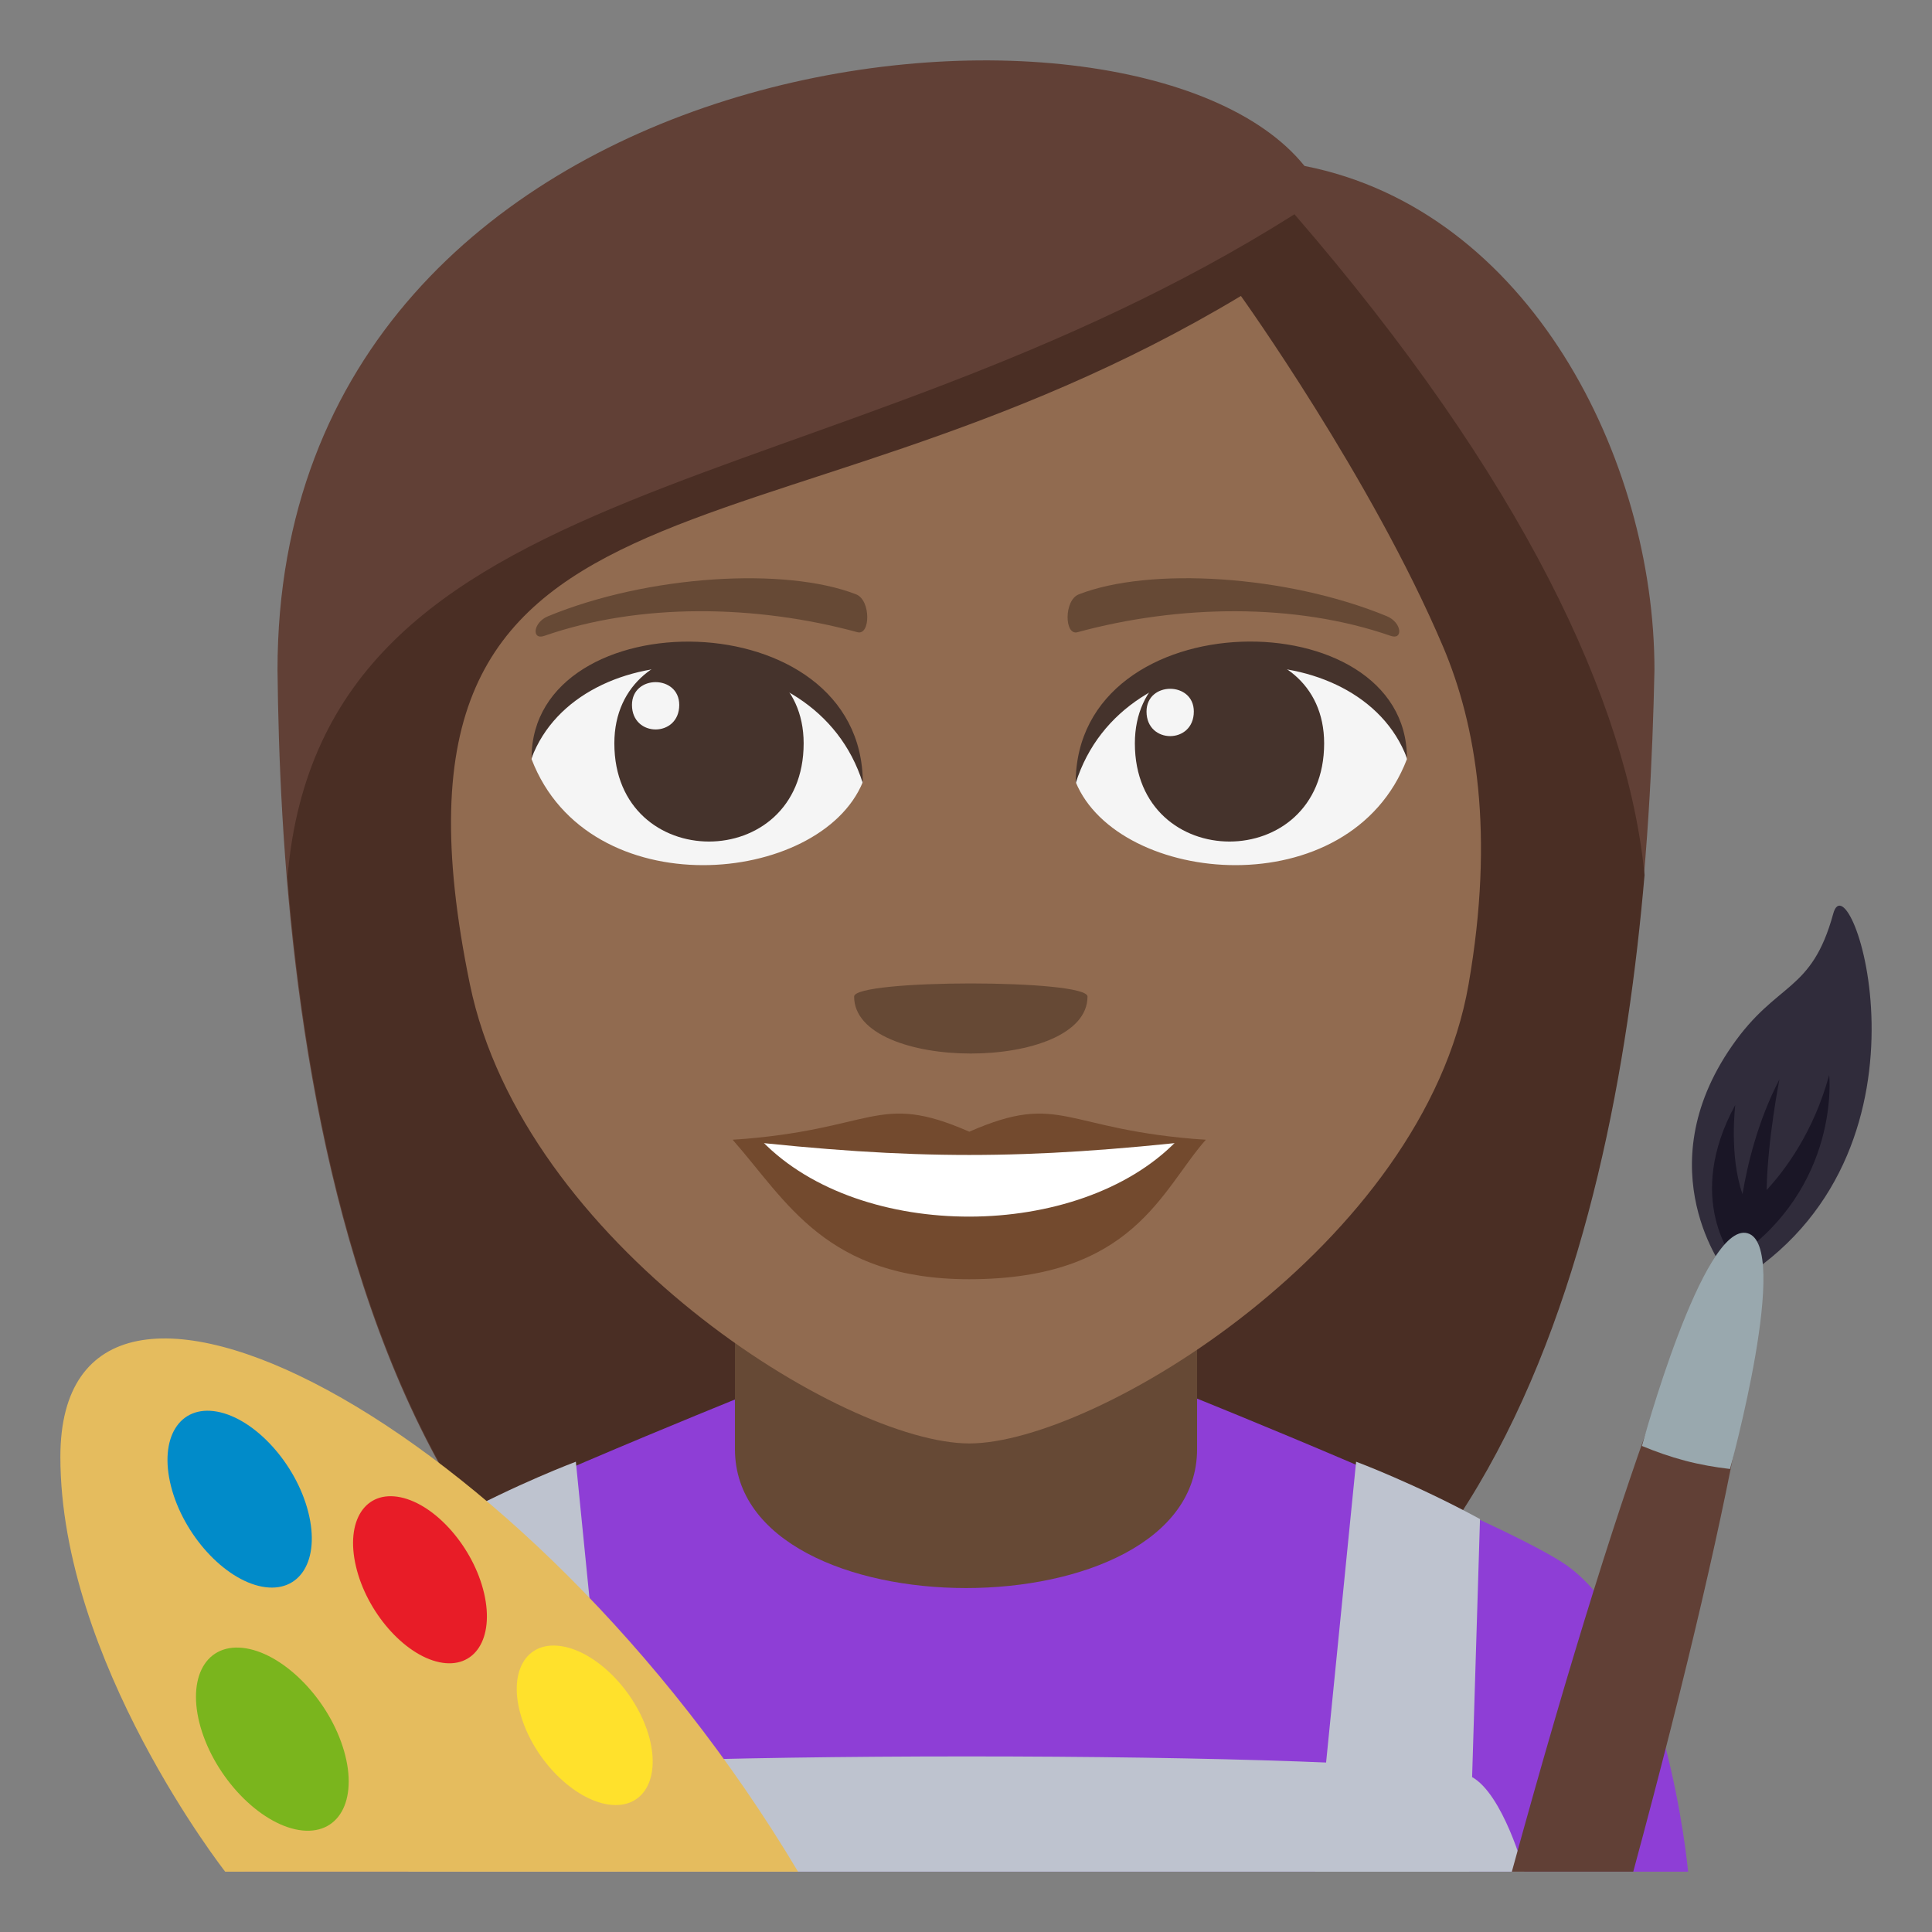<?xml version="1.0" encoding="utf-8"?>
<!-- Generator: Adobe Illustrator 15.0.0, SVG Export Plug-In . SVG Version: 6.00 Build 0)  -->
<!DOCTYPE svg PUBLIC "-//W3C//DTD SVG 1.1//EN" "http://www.w3.org/Graphics/SVG/1.1/DTD/svg11.dtd">
<svg version="1.1" id="Layer_1" xmlns="http://www.w3.org/2000/svg" xmlns:xlink="http://www.w3.org/1999/xlink" x="0px" y="0px"
	 width="64px" height="64px" viewBox="0 0 64 64" enable-background="new 0 0 64 64" xml:space="preserve">
<rect x="0" y="0" width="64" height="64" fill="#808080" stroke="none"/>
<path fill="#614036" d="M43.213,5.497c-5.709-7.104-34.02-4.257-34.02,16.694c0.119,11.257,2.012,36.825,22.747,36.825
	c20.731,0,22.628-25.46,22.866-36.825C54.807,15.211,50.66,6.96,43.213,5.497z"/>
<path fill="#4A2E24" d="M9.522,29.067c1.021,12.42,5.269,29.948,22.438,29.948c17.226,0,21.444-17.567,22.518-30.03
	c-0.563-5.739-4.046-13.15-11.597-21.887C27.404,16.876,10.685,15.354,9.522,29.067z"/>
<path fill="#8E3ED6" d="M12.32,51.747c2.395-1.514,12.322-5.506,12.322-5.506h14.791c0,0,9.918,3.984,12.299,5.502
	c3.459,2.201,4.188,10.258,4.188,10.258H8.08C8.08,62.001,8.852,53.937,12.32,51.747z"/>
<path fill="#BEC3CF" d="M14.971,50.321c2.154-1.172,4.105-1.9,4.105-1.9l1.355,13.58h-5.104L14.971,50.321z"/>
<path fill="#BEC3CF" d="M49.027,50.321c-2.15-1.172-4.104-1.9-4.104-1.9l-1.355,13.58h5.102L49.027,50.321z"/>
<path fill="#664935" d="M24.346,48.005c0,6.135,15.309,6.135,15.309,0c0-3.74,0-9.926,0-9.926H24.346
	C24.346,38.079,24.346,43.175,24.346,48.005z"/>
<path fill="#BEC3CF" d="M15.281,58.858c1.697-0.898,31.766-0.9,33.461-0.002c1.049,0.555,1.752,3.145,1.752,3.145H13.527
	C13.527,62.001,14.234,59.413,15.281,58.858z"/>
<path fill="#E5BC5E" d="M7.459,62.001c0,0-5.459-6.971-5.459-13.742c0-9.174,15.461-1.295,24.436,13.742H7.459z"/>
<path fill="#018BC9" d="M10.211,50.087c-0.406-1.6-1.758-3.088-3.014-3.324c-1.254-0.232-1.939,0.875-1.531,2.475
	s1.762,3.086,3.016,3.322C9.936,52.794,10.619,51.687,10.211,50.087"/>
<path fill="#E81C27" d="M16.035,52.774c-0.352-1.506-1.592-2.928-2.764-3.174c-1.172-0.244-1.834,0.779-1.48,2.287
	c0.352,1.508,1.592,2.928,2.762,3.176C15.725,55.308,16.387,54.282,16.035,52.774"/>
<path fill="#FFE12C" d="M21.475,57.437c-0.443-1.449-1.748-2.752-2.91-2.91c-1.16-0.16-1.742,0.887-1.299,2.338
	c0.441,1.449,1.744,2.754,2.906,2.914C21.334,59.937,21.914,58.888,21.475,57.437"/>
<path fill="#7AB51D" d="M11.35,57.851c-0.541-1.668-2.031-3.129-3.318-3.264c-1.285-0.131-1.883,1.113-1.34,2.783
	c0.545,1.67,2.033,3.129,3.318,3.266C11.297,60.769,11.895,59.521,11.35,57.851"/>
<path fill="#614036" d="M54.104,62.001c3.652-13.506,4.789-20.885,3.779-21.148c-1.033-0.27-3.924,7.008-7.801,21.148H54.104z"/>
<path fill="#302C3B" d="M57.172,42.142c0,0-2.66-3.377,0.203-7.496c1.496-2.155,2.631-1.743,3.354-4.381
	c0.539-1.976,3.826,7.635-2.938,12.042L57.172,42.142z"/>
<path fill="#1A1626" d="M60.594,35.612c-0.518,1.891-1.455,3.141-2.072,3.809c0.029-1.664,0.424-3.666,0.424-3.666
	c-0.719,1.389-1.059,2.818-1.223,3.801c-0.449-1.277-0.24-2.953-0.24-2.953c-1.705,3.123-0.045,5.117-0.045,5.117
	C60.986,39.327,60.594,35.612,60.594,35.612"/>
<path fill="#99A8AE" d="M54.391,47.899c0.457,0.189,0.932,0.357,1.428,0.488c0.498,0.131,0.994,0.217,1.49,0.275
	c0,0,2.047-7.424,0.574-7.811C56.414,40.466,54.391,47.899,54.391,47.899"/>
<path fill="#916B50" d="M47.804,21.423C45.44,15.85,41.107,9.804,41.107,9.804c-15.857,9.528-29.262,4.747-25.54,22.806
	c1.767,8.569,12.366,15.206,16.544,15.206c4.172,0,15.039-6.586,16.537-15.206C49.516,27.616,48.905,24.019,47.804,21.423z"/>
<path fill="#F5F5F5" d="M46.606,25.148c-1.888,4.917-9.565,4.194-10.973,0.757C36.703,20.379,45.57,19.907,46.606,25.148z"/>
<path fill="#45332C" d="M37.594,24.625c0,4.336,6.27,4.336,6.27,0C43.863,20.6,37.594,20.6,37.594,24.625z"/>
<path fill="#45332C" d="M46.606,25.113c0-5.279-10.973-5.279-10.973,0.835C37.203,20.933,45.039,20.933,46.606,25.113z"/>
<path fill="#F5F5F5" d="M17.609,25.148c1.888,4.917,9.566,4.194,10.973,0.757C27.514,20.379,18.648,19.907,17.609,25.148z"/>
<path fill="#45332C" d="M26.622,24.625c0,4.336-6.271,4.336-6.271,0C20.352,20.6,26.622,20.6,26.622,24.625z"/>
<path fill="#45332C" d="M17.609,25.113c0-5.276,10.973-5.276,10.973,0.833C27.015,20.933,19.178,20.933,17.609,25.113z"/>
<path fill="#F5F5F5" d="M37.98,23.571c0,1.085,1.567,1.085,1.567,0C39.548,22.566,37.98,22.566,37.98,23.571z"/>
<path fill="#F5F5F5" d="M22.501,23.352c0,1.083-1.566,1.083-1.566,0C20.935,22.345,22.501,22.345,22.501,23.352z"/>
<path fill="#734A2E" d="M39.943,37.757c-1.473,1.668-2.395,4.619-7.836,4.619c-4.746,0-6.055-2.6-7.836-4.619H39.943z"/>
<path fill="#FFFFFF" d="M38.965,37.808c-3.225,3.303-10.447,3.348-13.715,0H38.965z"/>
<path fill="#734A2E" d="M32.109,37.489c-3.072-1.346-3.096-0.053-7.838,0.268c5.988,0.67,9.685,0.67,15.672,0
	C35.203,37.437,35.178,36.144,32.109,37.489z"/>
<path fill="#664935" d="M45.94,20.412c-3.323-1.37-7.87-1.637-10.206-0.722c-0.492,0.193-0.477,1.371-0.043,1.253
	c3.349-0.911,7.203-0.982,10.375,0.12C46.491,21.213,46.439,20.618,45.94,20.412z"/>
<path fill="#664935" d="M18.154,20.414c3.322-1.37,7.87-1.637,10.207-0.725c0.492,0.193,0.477,1.373,0.041,1.253
	c-3.349-0.911-7.202-0.982-10.371,0.122C17.604,21.213,17.655,20.618,18.154,20.414z"/>
<path fill="#664935" d="M36.025,33.012c0,2.517-7.731,2.517-7.731,0C28.294,32.433,36.025,32.433,36.025,33.012z"/>
</svg>
